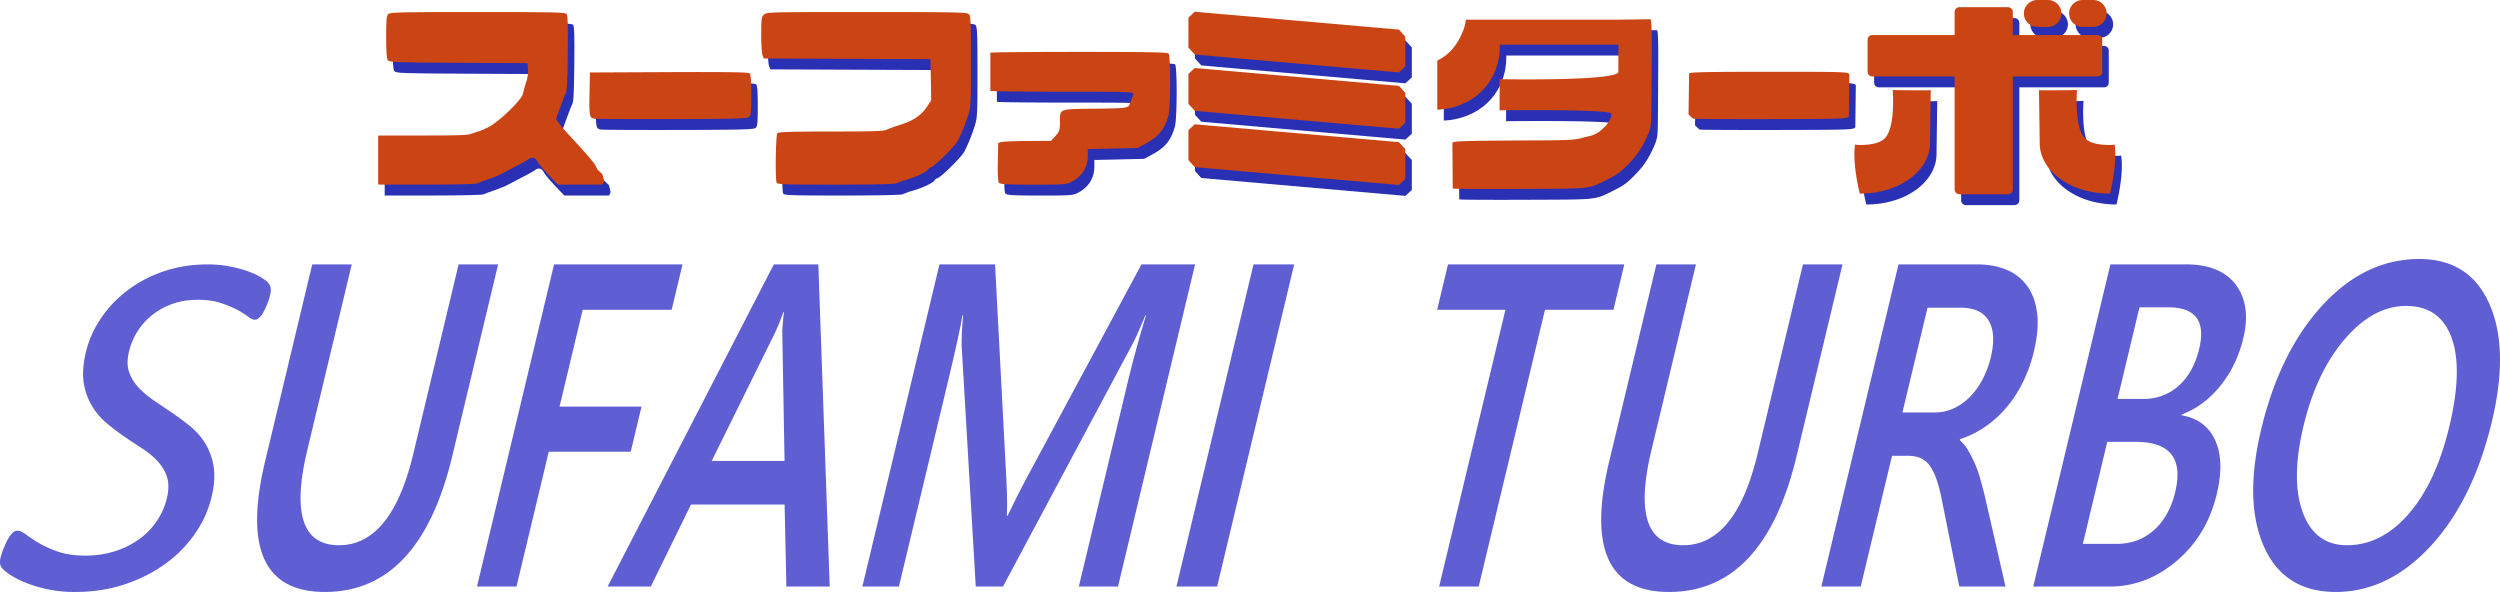 <?xml version="1.0" encoding="UTF-8" standalone="no"?>
<svg
   xmlns:dc="http://purl.org/dc/elements/1.1/"
   xmlns:cc="http://creativecommons.org/ns#"
   xmlns:rdf="http://www.w3.org/1999/02/22-rdf-syntax-ns#"
   xmlns:svg="http://www.w3.org/2000/svg"
   xmlns="http://www.w3.org/2000/svg"
   xmlns:sodipodi="http://sodipodi.sourceforge.net/DTD/sodipodi-0.dtd"
   xmlns:inkscape="http://www.inkscape.org/namespaces/inkscape"
   viewBox="0 0 185.956 44.032"
   version="1.1"
   id="svg28"
   sodipodi:docname="sufami-clear.svg"
   width="185.956"
   height="44.032"
   inkscape:version="0.92.5 (2060ec1f9f, 2020-04-08)">
  <defs
     id="defs32" />
  <sodipodi:namedview
     pagecolor="#ffffff"
     bordercolor="#666666"
     borderopacity="1"
     objecttolerance="10"
     gridtolerance="10"
     guidetolerance="10"
     inkscape:pageopacity="0"
     inkscape:pageshadow="2"
     inkscape:window-width="2488"
     inkscape:window-height="1376"
     id="namedview30"
     showgrid="false"
     inkscape:zoom="7.8475338"
     inkscape:cx="110.91692"
     inkscape:cy="30.77663"
     inkscape:window-x="72"
     inkscape:window-y="27"
     inkscape:window-maximized="1"
     inkscape:current-layer="svg28" />
  <g
     id="g58"
     transform="translate(-64.792,-6.624)">
    <g
       id="g8"
       style="fill:#2930b4">
      <path
         id="path2"
         d="m 93.406,19.341 v -1.827 h 3.346 c 2.777,0 3.395,-0.025 3.629,-0.147 l 0.443,-0.149 c 0.087,0 0.451,-0.154 0.807,-0.339 0.812,-0.422 2.54,-2.111 2.54,-2.48 l 0.202,-0.75 c 0.135,-0.339 0.194,-0.681 0.174,-1.015 l -0.03,-0.503 -5.135,-0.025 C 94.695,12.083 94.236,12.066 94.124,11.914 94.037,11.797 94,11.281 94,10.192 c 0,-1.281 0.027,-1.581 0.155,-1.708 0.137,-0.139 0.877,-0.155 6.654,-0.155 5.529,0 6.516,0.02 6.616,0.142 0.087,0.104 0.109,0.878 0.085,2.942 -0.027,2.468 -0.052,2.832 -0.204,3.064 l -0.175,0.439 -0.247,0.671 -0.244,0.675 c 0,0.099 0.366,0.573 0.815,1.054 1.486,1.595 2.147,2.366 2.147,2.511 l 0.124,0.224 0.362,0.349 0.125,0.519 -0.114,0.247 h -3.336 l -0.708,-0.745 c -0.389,-0.411 -0.756,-0.852 -0.815,-0.98 -0.142,-0.312 -0.422,-0.371 -0.686,-0.14 l -0.317,0.187 -0.26,0.144 -1.62,0.843 -0.504,0.197 -0.715,0.257 -0.381,0.15 c -0.03,0.048 -1.688,0.087 -3.702,0.087 h -3.649 z"
         inkscape:connector-curvature="0" />
      <path
         id="path4"
         d="m 109.478,16.26 c -0.359,-0.057 -0.382,-0.187 -0.349,-1.955 l 0.028,-1.481 5.864,-0.027 c 4.25,-0.018 5.903,0.007 6,0.087 0.104,0.085 0.135,0.468 0.135,1.618 0,1.281 -0.025,1.526 -0.164,1.641 -0.134,0.112 -1.166,0.139 -5.704,0.147 -3.045,0.007 -5.66,-0.007 -5.81,-0.03 z m 81.724,0 -0.329,-0.309 0.043,-3.054 c 0.063,-0.097 1.363,-0.124 5.946,-0.124 5.699,0 5.87,0.005 5.97,0.192 l -0.038,3.123 c -0.135,0.185 -0.319,0.192 -5.753,0.204 -3.085,0.006 -5.714,-0.007 -5.839,-0.032 z m -68.157,4.752 c -0.119,-0.309 -0.067,-3.552 0.058,-3.677 0.089,-0.087 1.11,-0.119 3.991,-0.119 3.156,0 3.926,-0.025 4.153,-0.14 0.154,-0.077 0.613,-0.244 1.02,-0.371 0.933,-0.289 1.541,-0.7 1.952,-1.321 l 0.322,-0.488 -0.025,-1.531 -0.027,-1.531 -6.2,-0.025 -6.2,-0.025 -0.095,-0.252 c -0.053,-0.139 -0.097,-0.828 -0.097,-1.53 0,-1.147 0.02,-1.299 0.199,-1.476 0.194,-0.194 0.329,-0.197 7.646,-0.197 6.639,0 7.466,0.017 7.604,0.155 0.134,0.135 0.154,0.591 0.154,3.512 0,3.164 -0.012,3.395 -0.212,4.018 a 12.906,12.906 0 0 1 -0.758,1.875 c -0.209,0.416 -1.815,1.994 -2.029,1.994 l -0.16,0.092 c 0,0.204 -1.019,0.685 -1.925,0.908 l -0.489,0.192 c -0.055,0.055 -1.859,0.092 -4.458,0.092 -3.89,10e-4 -4.371,-0.016 -4.424,-0.155 z m 16.539,0.019 c -0.077,-0.092 -0.105,-0.593 -0.087,-1.551 l 0.028,-1.414 0.247,-0.068 c 0.135,-0.037 1.02,-0.072 1.965,-0.078 l 1.72,-0.01 0.329,-0.369 c 0.304,-0.341 0.331,-0.424 0.331,-1.019 0,-1.017 -0.12,-0.97 2.582,-1.004 2.176,-0.025 2.351,-0.042 2.555,-0.225 l 0.341,-0.852 c -0.057,-0.177 -0.269,-0.185 -5.278,-0.185 -2.87,0 -5.29,-0.027 -5.375,-0.06 v -2.842 c 0.085,-0.033 3.076,-0.06 6.646,-0.06 4.916,0 6.519,0.028 6.609,0.119 0.165,0.165 0.155,4.013 -0.013,4.622 -0.282,1.02 -0.73,1.57 -1.7,2.089 l -0.588,0.316 -1.852,0.042 -1.852,0.04 v 0.503 c 0,0.853 -0.438,1.543 -1.241,1.95 -0.349,0.179 -0.588,0.195 -2.817,0.195 -1.957,-0.002 -2.458,-0.029 -2.55,-0.139 z m 29.747,-8.211 -15.182,-1.329 -0.474,-0.519 V 8.744 l 0.474,-0.437 15.182,1.327 0.476,0.521 v 2.228 z m 0,4.187 -15.182,-1.33 -0.474,-0.519 v -2.229 l 0.474,-0.436 15.182,1.327 0.476,0.521 v 2.228 z m 0,4.186 -15.182,-1.329 -0.474,-0.52 v -2.229 l 0.474,-0.437 15.182,1.329 0.476,0.521 v 2.227 z M 185.766,8.894 H 174.3 c 0.015,0.274 -0.202,1.106 -0.794,1.939 a 3.495,3.495 0 0 1 -1.321,1.107 v 3.649 c 0.279,-0.006 2.382,-0.085 3.716,-1.845 0.933,-1.232 0.943,-2.565 0.929,-2.989 h 8.829 c -0.002,0.307 -0.004,0.658 -0.004,1.056 0,0.391 0,0.704 -0.002,0.962 -0.004,0.709 -8.823,0.551 -8.823,0.551 l -0.013,2.316 c 0,0 8.098,-0.099 8.291,0.231 0.101,0.173 -0.157,0.658 -0.356,0.874 -0.757,0.822 -1.092,0.748 -1.741,0.934 -0.767,0.219 -1.667,0.184 -5.18,0.205 -3.821,0.025 -4.445,0.048 -4.521,0.177 l 0.025,3.393 c 0.064,0.03 2.333,0.043 5.043,0.03 5.506,-0.023 4.981,0.038 6.616,-0.781 0.626,-0.314 0.916,-0.541 1.575,-1.241 0.76,-0.808 1.059,-1.496 1.366,-2.219 0.202,-0.623 0.165,-0.549 0.192,-4.243 0.025,-3.291 0.008,-4.068 -0.092,-4.136 z m 29.229,4.226 h 6.312 c 0.187,0 0.34,-0.153 0.34,-0.34 v -2.396 a 0.341,0.341 0 0 0 -0.34,-0.34 h -6.312 V 8.329 a 0.361,0.361 0 0 0 -0.36,-0.36 h -3.608 a 0.361,0.361 0 0 0 -0.36,0.36 v 1.715 h -6.134 a 0.341,0.341 0 0 0 -0.34,0.34 v 2.396 c 0,0.187 0.153,0.34 0.34,0.34 h 6.134 v 8.403 c 0,0.198 0.162,0.36 0.36,0.36 h 3.608 c 0.198,0 0.36,-0.162 0.36,-0.36 z"
         inkscape:connector-curvature="0" />
      <path
         id="path6"
         d="m 206.061,14.132 c 0,0 2.83,0.053 2.828,0 l -0.054,3.959 c 0,1.966 -2.172,3.743 -5.224,3.743 0,0 -0.568,-2.19 -0.35,-3.635 0,0 1.509,0.15 2.172,-0.44 0.862,-0.767 0.628,-3.627 0.628,-3.627 z m 13.709,0 c 0,0 -2.83,0.053 -2.828,0 l 0.054,3.959 c 0,1.966 2.172,3.743 5.224,3.743 0,0 0.568,-2.19 0.35,-3.635 0,0 -1.509,0.15 -2.172,-0.44 -0.862,-0.767 -0.628,-3.627 -0.628,-3.627 z m -2.165,-4.696 h -0.787 a 1.004,1.004 0 0 1 -1.001,-1.001 c 0,-0.551 0.451,-1.001 1.001,-1.001 h 0.787 c 0.551,0 1.001,0.451 1.001,1.001 0.001,0.55 -0.45,1.001 -1.001,1.001 z m 3.366,0 h -0.787 a 1.004,1.004 0 0 1 -1.001,-1.001 c 0,-0.551 0.451,-1.001 1.001,-1.001 h 0.787 c 0.551,0 1.001,0.451 1.001,1.001 0.001,0.55 -0.45,1.001 -1.001,1.001 z"
         inkscape:connector-curvature="0" />
    </g>
    <g
       id="g16"
       style="fill:#cb4414">
      <path
         id="path10"
         d="m 92.921,18.531 v -1.827 h 3.346 c 2.777,0 3.395,-0.025 3.629,-0.147 l 0.443,-0.149 c 0.087,0 0.451,-0.154 0.807,-0.339 0.812,-0.422 2.54,-2.111 2.54,-2.48 l 0.202,-0.75 c 0.135,-0.339 0.194,-0.681 0.174,-1.015 l -0.03,-0.503 -5.135,-0.025 c -4.687,-0.023 -5.146,-0.04 -5.258,-0.192 -0.087,-0.117 -0.124,-0.633 -0.124,-1.722 0,-1.281 0.027,-1.581 0.155,-1.708 0.137,-0.139 0.877,-0.155 6.654,-0.155 5.529,0 6.516,0.02 6.616,0.142 0.087,0.104 0.109,0.878 0.085,2.942 -0.027,2.468 -0.052,2.832 -0.204,3.064 l -0.175,0.439 -0.247,0.671 -0.244,0.675 c 0,0.099 0.366,0.573 0.815,1.054 1.486,1.595 2.147,2.366 2.147,2.511 l 0.124,0.224 0.362,0.349 0.125,0.519 -0.114,0.247 h -3.336 l -0.708,-0.745 c -0.389,-0.411 -0.756,-0.852 -0.815,-0.98 -0.142,-0.312 -0.422,-0.371 -0.686,-0.14 l -0.317,0.187 -0.26,0.144 -1.62,0.843 -0.504,0.197 -0.715,0.257 -0.381,0.15 c -0.03,0.048 -1.688,0.087 -3.702,0.087 h -3.649 z"
         inkscape:connector-curvature="0" />
      <path
         id="path12"
         d="m 108.993,15.451 c -0.359,-0.057 -0.382,-0.187 -0.349,-1.955 l 0.028,-1.481 5.865,-0.027 c 4.25,-0.018 5.903,0.007 6,0.087 0.104,0.085 0.135,0.468 0.135,1.618 0,1.281 -0.025,1.526 -0.164,1.641 -0.134,0.112 -1.166,0.139 -5.704,0.147 -3.045,0.006 -5.66,-0.007 -5.811,-0.03 z m 81.725,0 -0.329,-0.309 0.043,-3.054 c 0.063,-0.097 1.363,-0.124 5.946,-0.124 5.699,0 5.87,0.005 5.97,0.192 l -0.038,3.123 c -0.135,0.185 -0.319,0.192 -5.753,0.204 -3.086,0.006 -5.714,-0.007 -5.839,-0.032 z m -68.158,4.752 c -0.119,-0.309 -0.067,-3.552 0.058,-3.677 0.089,-0.087 1.11,-0.119 3.991,-0.119 3.156,0 3.926,-0.025 4.153,-0.14 0.154,-0.077 0.613,-0.244 1.02,-0.371 0.933,-0.289 1.541,-0.7 1.952,-1.321 l 0.322,-0.488 -0.025,-1.531 -0.027,-1.531 -6.2,-0.025 -6.2,-0.025 -0.095,-0.252 c -0.053,-0.139 -0.097,-0.828 -0.097,-1.53 0,-1.147 0.02,-1.299 0.199,-1.476 0.194,-0.194 0.329,-0.197 7.646,-0.197 6.639,0 7.466,0.017 7.604,0.155 0.134,0.135 0.154,0.591 0.154,3.512 0,3.164 -0.012,3.395 -0.212,4.018 a 12.906,12.906 0 0 1 -0.758,1.875 c -0.209,0.416 -1.815,1.994 -2.029,1.994 l -0.16,0.092 c 0,0.204 -1.019,0.685 -1.925,0.908 l -0.489,0.192 c -0.055,0.055 -1.859,0.092 -4.458,0.092 -3.89,0 -4.37,-0.016 -4.424,-0.155 z m 16.54,0.018 c -0.077,-0.092 -0.105,-0.593 -0.087,-1.551 l 0.028,-1.414 0.247,-0.068 c 0.135,-0.037 1.02,-0.072 1.965,-0.078 l 1.72,-0.01 0.329,-0.369 c 0.304,-0.341 0.331,-0.424 0.331,-1.019 0,-1.017 -0.12,-0.97 2.582,-1.004 2.176,-0.025 2.351,-0.042 2.555,-0.225 l 0.341,-0.852 c -0.057,-0.177 -0.269,-0.185 -5.278,-0.185 -2.87,0 -5.29,-0.027 -5.375,-0.06 v -2.842 c 0.085,-0.033 3.076,-0.06 6.646,-0.06 4.916,0 6.519,0.028 6.609,0.119 0.165,0.165 0.155,4.013 -0.013,4.622 -0.282,1.02 -0.73,1.57 -1.7,2.089 l -0.588,0.316 -1.852,0.042 -1.852,0.04 v 0.503 c 0,0.853 -0.438,1.543 -1.241,1.95 -0.349,0.179 -0.588,0.195 -2.817,0.195 -1.957,-0.002 -2.458,-0.029 -2.55,-0.139 z m 29.747,-8.21 -15.183,-1.33 -0.474,-0.519 V 7.935 l 0.474,-0.438 15.183,1.328 0.475,0.521 v 2.227 z m 0,4.186 -15.183,-1.329 -0.474,-0.52 v -2.229 l 0.474,-0.436 15.183,1.328 0.475,0.521 v 2.227 z m 0,4.186 -15.183,-1.329 -0.474,-0.519 v -2.23 l 0.474,-0.437 15.183,1.329 0.475,0.521 v 2.228 z M 185.281,8.085 h -11.466 c 0.015,0.274 -0.202,1.106 -0.794,1.939 a 3.495,3.495 0 0 1 -1.321,1.107 v 3.649 c 0.279,-0.006 2.382,-0.085 3.716,-1.845 0.933,-1.232 0.943,-2.565 0.929,-2.989 h 8.829 c -0.002,0.307 -0.004,0.658 -0.004,1.056 0,0.391 0,0.704 -0.002,0.962 -0.004,0.709 -8.823,0.551 -8.823,0.551 l -0.013,2.316 c 0,0 8.098,-0.099 8.291,0.231 0.101,0.173 -0.157,0.658 -0.356,0.874 -0.757,0.822 -1.092,0.748 -1.741,0.934 -0.767,0.219 -1.667,0.184 -5.18,0.205 -3.821,0.025 -4.445,0.048 -4.521,0.177 l 0.025,3.393 c 0.064,0.03 2.333,0.043 5.043,0.03 5.506,-0.023 4.981,0.038 6.616,-0.781 0.626,-0.314 0.916,-0.541 1.575,-1.241 0.76,-0.808 1.059,-1.496 1.366,-2.219 0.202,-0.623 0.165,-0.549 0.192,-4.243 0.025,-3.291 0.008,-4.068 -0.092,-4.136 z m 29.229,4.225 h 6.312 c 0.187,0 0.34,-0.153 0.34,-0.34 V 9.574 a 0.341,0.341 0 0 0 -0.34,-0.34 H 214.51 V 7.519 a 0.361,0.361 0 0 0 -0.36,-0.36 h -3.608 a 0.361,0.361 0 0 0 -0.36,0.36 v 1.715 h -6.134 a 0.341,0.341 0 0 0 -0.34,0.34 v 2.396 c 0,0.187 0.153,0.34 0.34,0.34 h 6.134 v 8.403 c 0,0.198 0.162,0.36 0.36,0.36 h 3.608 c 0.198,0 0.36,-0.162 0.36,-0.36 z"
         inkscape:connector-curvature="0" />
      <path
         id="path14"
         d="m 205.577,13.322 c 0,0 2.83,0.053 2.828,0 l -0.054,3.959 c 0,1.966 -2.172,3.743 -5.224,3.743 0,0 -0.568,-2.19 -0.35,-3.635 0,0 1.509,0.15 2.172,-0.44 0.862,-0.766 0.628,-3.627 0.628,-3.627 z m 13.708,0 c 0,0 -2.83,0.053 -2.828,0 l 0.054,3.959 c 0,1.966 2.172,3.743 5.224,3.743 0,0 0.568,-2.19 0.35,-3.635 0,0 -1.509,0.15 -2.172,-0.44 -0.862,-0.766 -0.628,-3.627 -0.628,-3.627 z m -2.164,-4.696 h -0.787 a 1.004,1.004 0 0 1 -1.001,-1.001 c 0,-0.551 0.451,-1.001 1.001,-1.001 h 0.787 c 0.551,0 1.001,0.451 1.001,1.001 0,0.551 -0.45,1.001 -1.001,1.001 z m 3.366,0 H 219.7 a 1.004,1.004 0 0 1 -1.001,-1.001 c 0,-0.551 0.451,-1.001 1.001,-1.001 h 0.787 c 0.551,0 1.001,0.451 1.001,1.001 0,0.551 -0.45,1.001 -1.001,1.001 z"
         inkscape:connector-curvature="0" />
    </g>
    <g
       id="g20">
      <path
         id="path18"
         d="m 98.43,40.561 c -1.61,6.729 -4.768,10.094 -9.476,10.094 -4.51,0 -5.992,-3.237 -4.444,-9.709 L 88.016,26.29 h 2.939 l -3.31,13.837 c -1.125,4.701 -0.338,7.052 2.362,7.052 2.6,0 4.443,-2.267 5.528,-6.801 l 3.37,-14.087 h 2.938 z m 16.322,-10.895 h -6.617 l -1.723,7.202 h 6.098 l -0.803,3.358 h -6.098 l -2.399,10.027 h -2.939 l 5.733,-23.963 h 9.556 z m 11.756,20.587 h -3.223 l -0.133,-6.099 h -6.963 l -2.99,6.099 h -3.21 L 122.351,26.29 h 3.31 z m -3.359,-9.342 -0.169,-9.558 c 0,-0.311 0.042,-0.813 0.125,-1.503 h -0.05 a 15.595,15.595 0 0 1 -0.606,1.503 l -4.719,9.558 z m 24.803,9.342 h -2.913 l 3.71,-15.508 a 86.02,86.02 0 0 1 1.287,-4.662 h -0.049 c -0.432,1.047 -0.771,1.799 -1.022,2.256 l -9.569,17.914 h -2.025 l -1.043,-17.78 c -0.023,-0.524 0.011,-1.32 0.102,-2.389 h -0.049 c -0.163,0.958 -0.505,2.523 -1.024,4.696 l -3.702,15.474 h -2.717 l 5.733,-23.963 h 4.136 l 0.838,15.959 c 0.061,1.225 0.073,2.139 0.035,2.74 h 0.062 a 66.386,66.386 0 0 1 1.412,-2.807 l 8.543,-15.892 h 3.988 z m 7.372,0 h -3.026 l 5.733,-23.963 h 3.026 z m 29.48,-20.587 h -5.092 l -4.931,20.587 h -2.942 l 4.931,-20.587 h -5.081 l 0.809,-3.376 h 13.114 z m 13.62,10.895 c -1.612,6.729 -4.774,10.094 -9.488,10.094 -4.517,0 -5.998,-3.237 -4.448,-9.709 l 3.51,-14.656 h 2.942 l -3.314,13.837 c -1.126,4.701 -0.337,7.052 2.364,7.052 2.605,0 4.45,-2.267 5.536,-6.801 L 198.9,26.291 h 2.942 z m 15.542,9.692 h -3.437 l -1.294,-6.417 a 11.3,11.3 0 0 0 -0.386,-1.513 4.08,4.08 0 0 0 -0.496,-1.027 1.676,1.676 0 0 0 -0.681,-0.584 c -0.267,-0.123 -0.587,-0.184 -0.959,-0.184 h -1.187 l -2.329,9.725 h -2.929 l 5.74,-23.963 h 5.835 c 0.832,0 1.566,0.134 2.202,0.401 a 3.564,3.564 0 0 1 1.54,1.211 c 0.389,0.541 0.635,1.214 0.734,2.022 0.099,0.808 0.019,1.753 -0.24,2.832 a 10.904,10.904 0 0 1 -0.836,2.332 9.163,9.163 0 0 1 -1.244,1.888 7.997,7.997 0 0 1 -1.575,1.412 7.245,7.245 0 0 1 -1.842,0.903 l -0.016,0.067 c 0.263,0.245 0.478,0.515 0.648,0.81 0.167,0.295 0.32,0.599 0.461,0.911 0.141,0.311 0.267,0.665 0.383,1.061 0.114,0.396 0.238,0.855 0.368,1.379 z m -5.801,-20.738 -1.865,7.787 h 2.449 c 0.453,0 0.894,-0.095 1.322,-0.285 a 4.04,4.04 0 0 0 1.193,-0.818 c 0.365,-0.357 0.687,-0.791 0.966,-1.304 a 6.99,6.99 0 0 0 0.648,-1.721 c 0.275,-1.147 0.22,-2.044 -0.16,-2.691 -0.38,-0.646 -1.074,-0.969 -2.079,-0.969 h -2.474 z m 7.863,20.738 5.74,-23.963 h 5.624 c 1.715,0 2.95,0.508 3.71,1.521 0.758,1.014 0.943,2.334 0.554,3.96 -0.326,1.36 -0.895,2.54 -1.703,3.543 -0.808,1.003 -1.767,1.716 -2.873,2.139 l -0.016,0.067 c 1.175,0.19 2.002,0.8 2.487,1.83 0.482,1.031 0.525,2.37 0.13,4.019 -0.491,2.05 -1.486,3.709 -2.985,4.98 -1.499,1.27 -3.16,1.905 -4.98,1.905 h -5.688 z m 7.904,-20.771 -1.633,6.818 h 1.905 c 1.022,0 1.9,-0.326 2.637,-0.977 0.737,-0.652 1.248,-1.573 1.534,-2.765 0.491,-2.05 -0.277,-3.075 -2.303,-3.075 h -2.14 z m -2.397,10.009 -1.817,7.587 h 2.509 c 1.097,0 2.025,-0.342 2.787,-1.027 0.762,-0.685 1.287,-1.63 1.575,-2.832 0.595,-2.484 -0.38,-3.727 -2.927,-3.727 h -2.127 z m 16.995,11.163 c -2.555,0 -4.332,-1.12 -5.334,-3.359 -0.999,-2.239 -1.07,-5.153 -0.211,-8.739 0.923,-3.854 2.443,-6.93 4.558,-9.225 2.115,-2.295 4.516,-3.442 7.203,-3.442 2.488,0 4.227,1.114 5.212,3.342 0.987,2.228 1.05,5.141 0.188,8.739 -0.937,3.911 -2.456,7.002 -4.557,9.275 -2.103,2.273 -4.456,3.409 -7.059,3.409 z m 5.231,-21.273 c -1.623,0 -3.14,0.819 -4.55,2.456 -1.41,1.638 -2.436,3.794 -3.076,6.468 -0.638,2.662 -0.656,4.807 -0.057,6.433 0.598,1.627 1.699,2.44 3.297,2.44 1.697,0 3.221,-0.774 4.574,-2.323 1.351,-1.548 2.361,-3.715 3.028,-6.5 0.686,-2.863 0.739,-5.074 0.16,-6.635 -0.577,-1.559 -1.703,-2.339 -3.376,-2.339 z M 84.911,28.43 c -0.018,0.097 -0.045,0.21 -0.079,0.338 a 4.274,4.274 0 0 1 -0.137,0.403 c -0.056,0.14 -0.117,0.287 -0.186,0.439 a 2.823,2.823 0 0 1 -0.227,0.402 1.386,1.386 0 0 1 -0.259,0.284 0.446,0.446 0 0 1 -0.28,0.11 c -0.134,0 -0.301,-0.079 -0.507,-0.237 a 5.832,5.832 0 0 0 -0.809,-0.504 8.097,8.097 0 0 0 -1.215,-0.503 c -0.475,-0.158 -1.043,-0.238 -1.703,-0.238 -0.734,0 -1.396,0.113 -1.988,0.338 a 5.109,5.109 0 0 0 -1.554,0.915 4.942,4.942 0 0 0 -1.629,2.826 c -0.097,0.537 -0.065,1.006 0.096,1.409 0.162,0.403 0.4,0.768 0.719,1.097 0.319,0.328 0.694,0.64 1.127,0.933 0.434,0.292 0.876,0.592 1.325,0.896 0.448,0.306 0.888,0.632 1.318,0.979 0.427,0.348 0.791,0.75 1.086,1.208 0.296,0.457 0.505,0.982 0.632,1.573 0.127,0.592 0.122,1.278 -0.02,2.058 a 7.983,7.983 0 0 1 -1.159,2.918 9.238,9.238 0 0 1 -2.225,2.378 c -0.896,0.677 -1.928,1.213 -3.091,1.609 -1.164,0.397 -2.42,0.595 -3.764,0.595 a 9.744,9.744 0 0 1 -3.626,-0.667 7.06,7.06 0 0 1 -1.173,-0.585 c -0.311,-0.202 -0.531,-0.381 -0.657,-0.54 -0.129,-0.159 -0.164,-0.391 -0.108,-0.696 0.013,-0.073 0.041,-0.176 0.082,-0.31 0.042,-0.135 0.097,-0.281 0.161,-0.44 0.066,-0.158 0.131,-0.314 0.203,-0.466 0.069,-0.153 0.15,-0.292 0.239,-0.42 0.089,-0.128 0.18,-0.232 0.27,-0.311 a 0.46,0.46 0 0 1 0.302,-0.119 c 0.193,0 0.414,0.097 0.667,0.292 0.252,0.195 0.573,0.406 0.957,0.632 a 8.31,8.31 0 0 0 1.408,0.631 c 0.553,0.195 1.225,0.293 2.018,0.293 a 7.18,7.18 0 0 0 2.316,-0.357 6.198,6.198 0 0 0 1.843,-0.969 5.45,5.45 0 0 0 1.295,-1.436 5.05,5.05 0 0 0 0.678,-1.757 c 0.1,-0.549 0.072,-1.027 -0.081,-1.436 a 3.24,3.24 0 0 0 -0.7,-1.107 6.168,6.168 0 0 0 -1.121,-0.915 c -0.436,-0.28 -0.876,-0.572 -1.319,-0.878 -0.441,-0.304 -0.873,-0.63 -1.29,-0.978 a 5.136,5.136 0 0 1 -1.06,-1.208 4.797,4.797 0 0 1 -0.623,-1.573 c -0.128,-0.591 -0.12,-1.284 0.023,-2.076 a 7.637,7.637 0 0 1 1.05,-2.707 8.68,8.68 0 0 1 1.986,-2.214 9.49,9.49 0 0 1 2.757,-1.5 c 1.039,-0.365 2.158,-0.548 3.36,-0.548 0.576,0 1.117,0.049 1.62,0.147 0.506,0.097 0.955,0.216 1.35,0.356 0.395,0.14 0.727,0.293 0.996,0.457 0.27,0.165 0.451,0.302 0.539,0.412 0.088,0.11 0.146,0.222 0.173,0.339 0.027,0.114 0.025,0.257 -0.006,0.428 z"
         inkscape:connector-curvature="0"
         style="fill:#5f5fd3" />
    </g>
  </g>
</svg>
